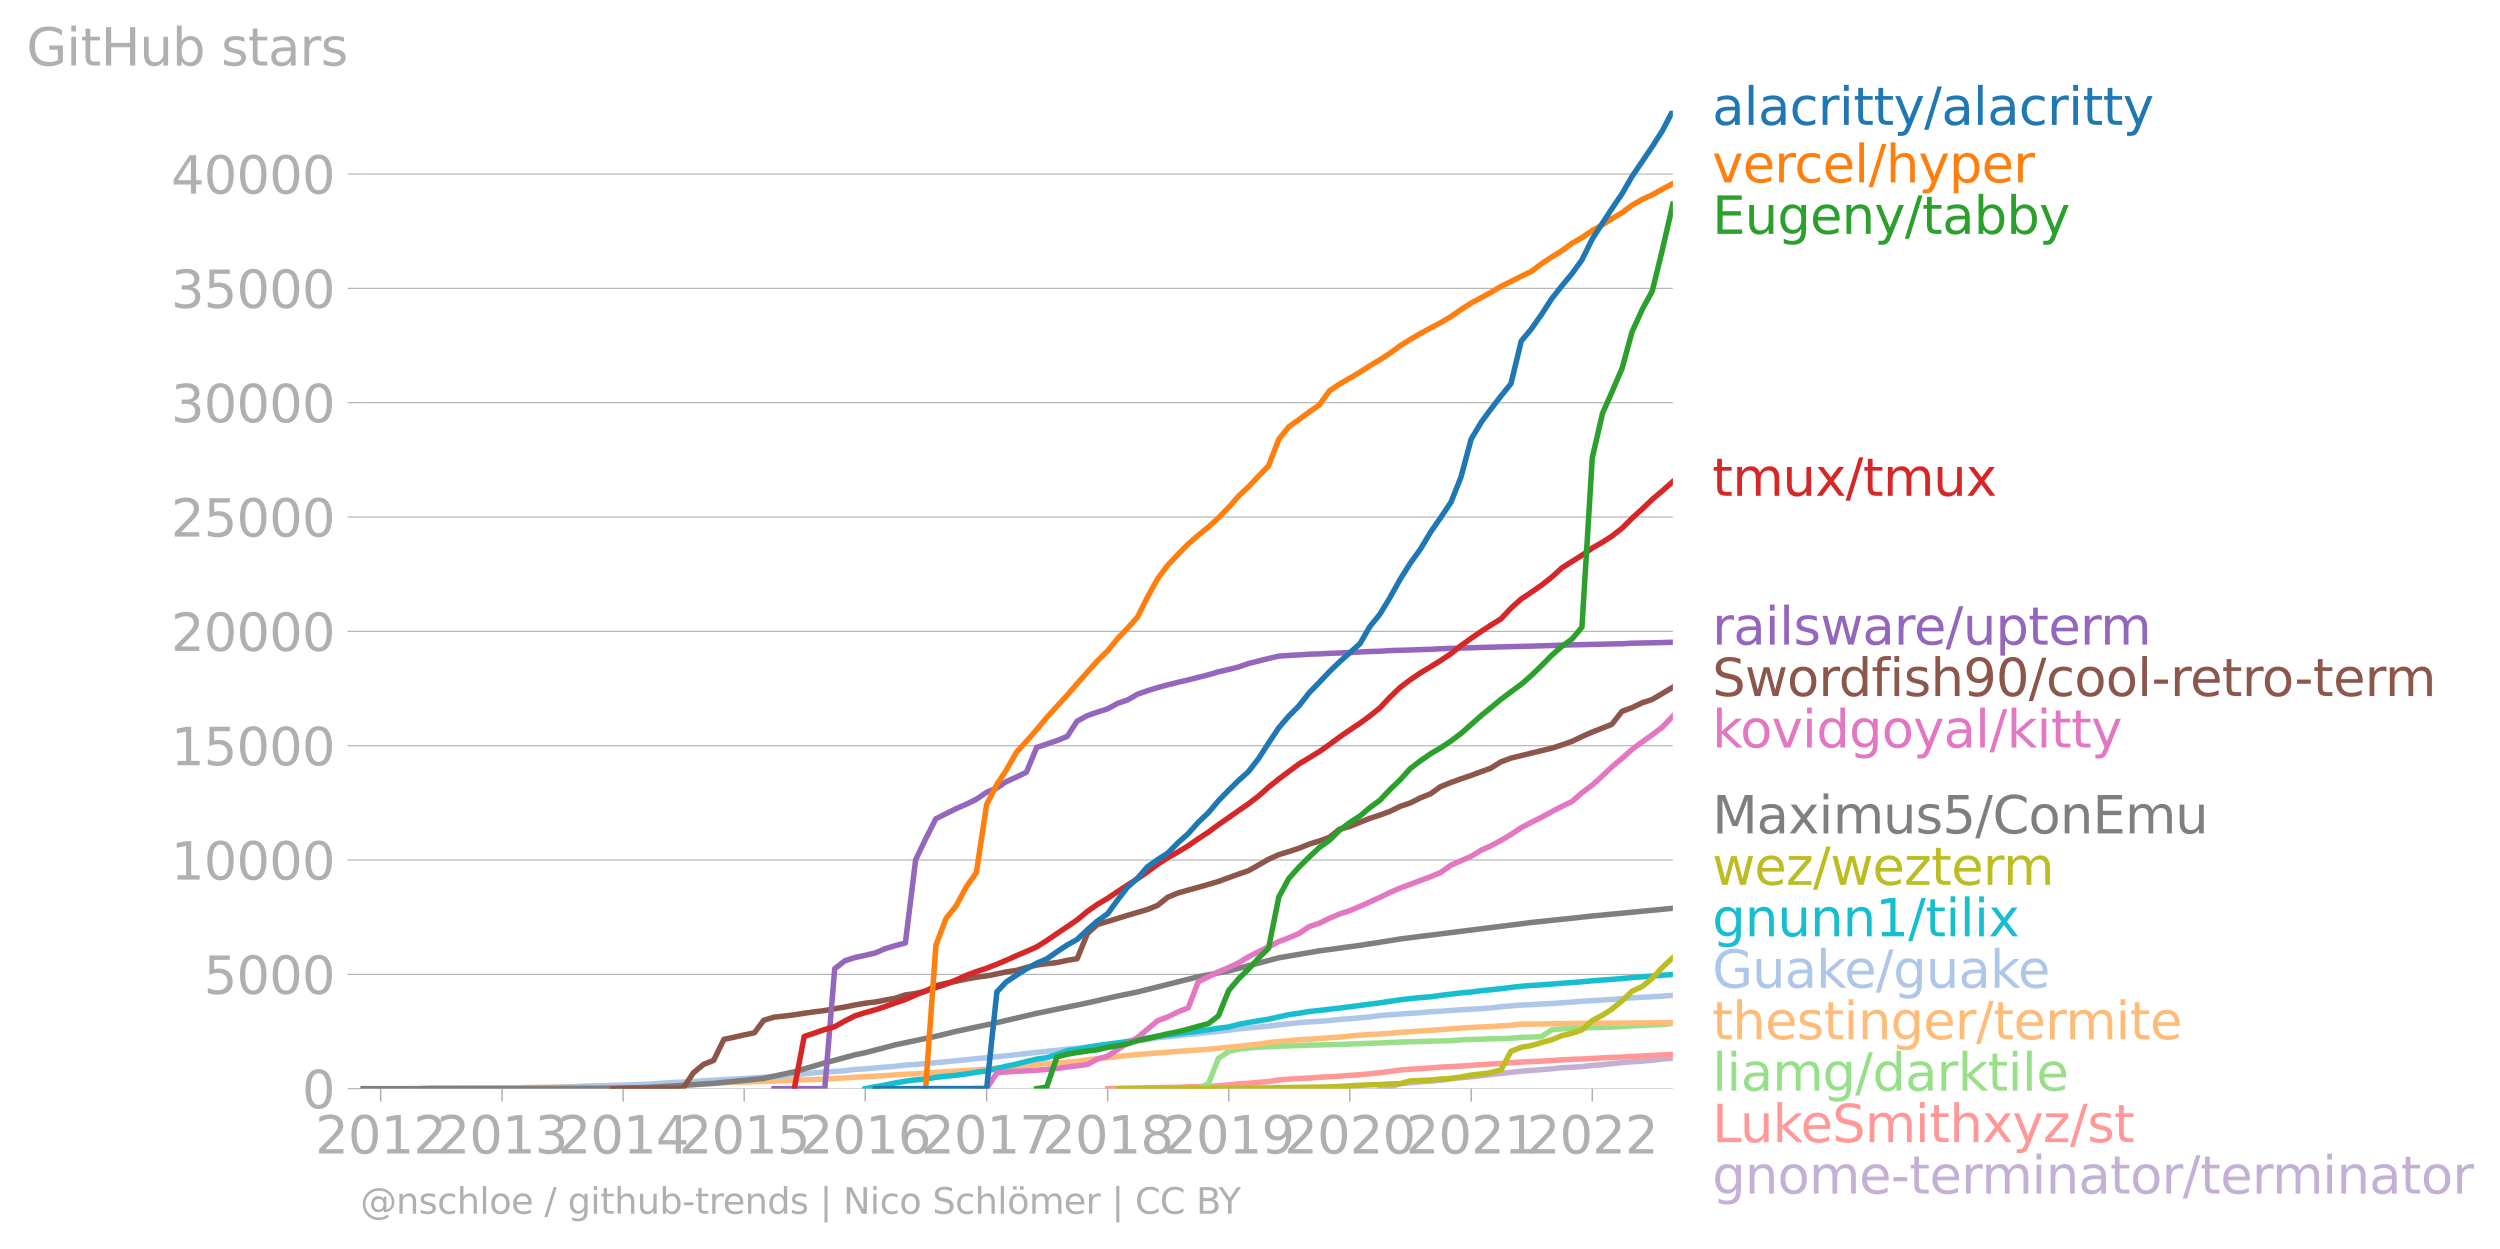 <svg xmlns:xlink="http://www.w3.org/1999/xlink" width="907.006" height="453.012" viewBox="0 0 680.254 339.759" xmlns="http://www.w3.org/2000/svg"><defs><style>*{stroke-linejoin:round;stroke-linecap:butt}</style></defs><g id="figure_1"><path d="M0 339.76h680.254V0H0v339.76z" style="fill:none" id="patch_1"/><g id="axes_1"><path d="M98.073 296.232h357.12V30.12H98.073v266.112z" style="fill:none" id="patch_2"/><g id="matplotlib.axis_1"><g id="xtick_1"><g id="line2d_1"><defs><path id="m7802f1c044" d="M0 0v3.5" style="stroke:#b0b0b0;stroke-width:.4"/></defs><use xlink:href="#m7802f1c044" x="103.578" y="296.232" style="fill:#b0b0b0;stroke:#b0b0b0;stroke-width:.4"/></g><g style="fill:#b0b0b0" transform="matrix(.14 0 0 -.14 85.763 313.87)" id="text_1"><defs><path id="DejaVuSans-32" d="M1228 531h2203V0H469v531q359 372 979 998 621 627 780 809 303 340 423 576 121 236 121 464 0 372-261 606-261 235-680 235-297 0-627-103-329-103-704-313v638q381 153 712 231 332 78 607 78 725 0 1156-363 431-362 431-968 0-288-108-546-107-257-392-607-78-91-497-524-418-433-1181-1211z" transform="scale(.016)"/><path id="DejaVuSans-30" d="M2034 4250q-487 0-733-480-245-479-245-1442 0-959 245-1439 246-480 733-480 491 0 736 480 246 480 246 1439 0 963-246 1442-245 480-736 480zm0 500q785 0 1199-621 414-620 414-1801 0-1178-414-1799Q2819-91 2034-91q-784 0-1198 620-414 621-414 1799 0 1181 414 1801 414 621 1198 621z" transform="scale(.016)"/><path id="DejaVuSans-31" d="M794 531h1031v3560L703 3866v575l1116 225h631V531h1031V0H794v531z" transform="scale(.016)"/></defs><use xlink:href="#DejaVuSans-32"/><use xlink:href="#DejaVuSans-30" x="63.623"/><use xlink:href="#DejaVuSans-31" x="127.246"/><use xlink:href="#DejaVuSans-32" x="190.869"/></g></g><g id="xtick_2"><use xlink:href="#m7802f1c044" x="136.61" y="296.232" style="fill:#b0b0b0;stroke:#b0b0b0;stroke-width:.4" id="line2d_2"/><g style="fill:#b0b0b0" transform="matrix(.14 0 0 -.14 118.795 313.87)" id="text_2"><defs><path id="DejaVuSans-33" d="M2597 2516q453-97 707-404 255-306 255-756 0-690-475-1069Q2609-91 1734-91q-293 0-604 58T488 141v609q262-153 574-231 313-78 654-78 593 0 904 234t311 681q0 413-289 645-289 233-804 233h-544v519h569q465 0 712 186t247 536q0 359-255 551-254 193-729 193-260 0-557-57-297-56-653-174v562q360 100 674 150t592 50q719 0 1137-327 419-326 419-882 0-388-222-655t-631-370z" transform="scale(.016)"/></defs><use xlink:href="#DejaVuSans-32"/><use xlink:href="#DejaVuSans-30" x="63.623"/><use xlink:href="#DejaVuSans-31" x="127.246"/><use xlink:href="#DejaVuSans-33" x="190.869"/></g></g><g id="xtick_3"><use xlink:href="#m7802f1c044" x="169.551" y="296.232" style="fill:#b0b0b0;stroke:#b0b0b0;stroke-width:.4" id="line2d_3"/><g style="fill:#b0b0b0" transform="matrix(.14 0 0 -.14 151.736 313.87)" id="text_3"><defs><path id="DejaVuSans-34" d="M2419 4116 825 1625h1594v2491zm-166 550h794V1625h666v-525h-666V0h-628v1100H313v609l1940 2957z" transform="scale(.016)"/></defs><use xlink:href="#DejaVuSans-32"/><use xlink:href="#DejaVuSans-30" x="63.623"/><use xlink:href="#DejaVuSans-31" x="127.246"/><use xlink:href="#DejaVuSans-34" x="190.869"/></g></g><g id="xtick_4"><use xlink:href="#m7802f1c044" x="202.493" y="296.232" style="fill:#b0b0b0;stroke:#b0b0b0;stroke-width:.4" id="line2d_4"/><g style="fill:#b0b0b0" transform="matrix(.14 0 0 -.14 184.678 313.87)" id="text_4"><defs><path id="DejaVuSans-35" d="M691 4666h2478v-532H1269V2991q137 47 274 70 138 23 276 23 781 0 1237-428 457-428 457-1159 0-753-469-1171Q2575-91 1722-91q-294 0-599 50Q819 9 494 109v635q281-153 581-228t634-75q541 0 856 284 316 284 316 772 0 487-316 771-315 285-856 285-253 0-505-56-251-56-513-175v2344z" transform="scale(.016)"/></defs><use xlink:href="#DejaVuSans-32"/><use xlink:href="#DejaVuSans-30" x="63.623"/><use xlink:href="#DejaVuSans-31" x="127.246"/><use xlink:href="#DejaVuSans-35" x="190.869"/></g></g><g id="xtick_5"><use xlink:href="#m7802f1c044" x="235.434" y="296.232" style="fill:#b0b0b0;stroke:#b0b0b0;stroke-width:.4" id="line2d_5"/><g style="fill:#b0b0b0" transform="matrix(.14 0 0 -.14 217.619 313.87)" id="text_5"><defs><path id="DejaVuSans-36" d="M2113 2584q-425 0-674-291-248-290-248-796 0-503 248-796 249-292 674-292t673 292q248 293 248 796 0 506-248 796-248 291-673 291zm1253 1979v-575q-238 112-480 171-242 60-480 60-625 0-955-422-329-422-376-1275 184 272 462 417 279 145 613 145 703 0 1111-427 408-426 408-1160 0-719-425-1154Q2819-91 2113-91q-810 0-1238 620-428 621-428 1799 0 1106 525 1764t1409 658q238 0 480-47t505-140z" transform="scale(.016)"/></defs><use xlink:href="#DejaVuSans-32"/><use xlink:href="#DejaVuSans-30" x="63.623"/><use xlink:href="#DejaVuSans-31" x="127.246"/><use xlink:href="#DejaVuSans-36" x="190.869"/></g></g><g id="xtick_6"><use xlink:href="#m7802f1c044" x="268.465" y="296.232" style="fill:#b0b0b0;stroke:#b0b0b0;stroke-width:.4" id="line2d_6"/><g style="fill:#b0b0b0" transform="matrix(.14 0 0 -.14 250.65 313.87)" id="text_6"><defs><path id="DejaVuSans-37" d="M525 4666h3000v-269L1831 0h-659l1594 4134H525v532z" transform="scale(.016)"/></defs><use xlink:href="#DejaVuSans-32"/><use xlink:href="#DejaVuSans-30" x="63.623"/><use xlink:href="#DejaVuSans-31" x="127.246"/><use xlink:href="#DejaVuSans-37" x="190.869"/></g></g><g id="xtick_7"><use xlink:href="#m7802f1c044" x="301.407" y="296.232" style="fill:#b0b0b0;stroke:#b0b0b0;stroke-width:.4" id="line2d_7"/><g style="fill:#b0b0b0" transform="matrix(.14 0 0 -.14 283.592 313.87)" id="text_7"><defs><path id="DejaVuSans-38" d="M2034 2216q-450 0-708-241-257-241-257-662 0-422 257-663 258-241 708-241t709 242q260 243 260 662 0 421-258 662-257 241-711 241zm-631 268q-406 100-633 378-226 279-226 679 0 559 398 884 399 325 1092 325 697 0 1094-325t397-884q0-400-227-679-226-278-629-378 456-106 710-416 255-309 255-755 0-679-414-1042Q2806-91 2034-91q-771 0-1186 362-414 363-414 1042 0 446 256 755 257 310 713 416zm-231 997q0-362 226-565 227-203 636-203 407 0 636 203 230 203 230 565 0 363-230 566-229 203-636 203-409 0-636-203-226-203-226-566z" transform="scale(.016)"/></defs><use xlink:href="#DejaVuSans-32"/><use xlink:href="#DejaVuSans-30" x="63.623"/><use xlink:href="#DejaVuSans-31" x="127.246"/><use xlink:href="#DejaVuSans-38" x="190.869"/></g></g><g id="xtick_8"><use xlink:href="#m7802f1c044" x="334.348" y="296.232" style="fill:#b0b0b0;stroke:#b0b0b0;stroke-width:.4" id="line2d_8"/><g style="fill:#b0b0b0" transform="matrix(.14 0 0 -.14 316.533 313.87)" id="text_8"><defs><path id="DejaVuSans-39" d="M703 97v575q238-113 481-172 244-59 479-59 625 0 954 420 330 420 377 1277-181-269-460-413-278-144-615-144-700 0-1108 423-408 424-408 1159 0 718 425 1152 425 435 1131 435 810 0 1236-621 427-620 427-1801 0-1103-524-1761Q2575-91 1691-91q-238 0-482 47Q966 3 703 97zm1256 1978q425 0 673 290 249 291 249 798 0 503-249 795-248 292-673 292t-673-292q-248-292-248-795 0-507 248-798 248-290 673-290z" transform="scale(.016)"/></defs><use xlink:href="#DejaVuSans-32"/><use xlink:href="#DejaVuSans-30" x="63.623"/><use xlink:href="#DejaVuSans-31" x="127.246"/><use xlink:href="#DejaVuSans-39" x="190.869"/></g></g><g id="xtick_9"><use xlink:href="#m7802f1c044" x="367.289" y="296.232" style="fill:#b0b0b0;stroke:#b0b0b0;stroke-width:.4" id="line2d_9"/><g style="fill:#b0b0b0" transform="matrix(.14 0 0 -.14 349.474 313.87)" id="text_9"><use xlink:href="#DejaVuSans-32"/><use xlink:href="#DejaVuSans-30" x="63.623"/><use xlink:href="#DejaVuSans-32" x="127.246"/><use xlink:href="#DejaVuSans-30" x="190.869"/></g></g><g id="xtick_10"><use xlink:href="#m7802f1c044" x="400.321" y="296.232" style="fill:#b0b0b0;stroke:#b0b0b0;stroke-width:.4" id="line2d_10"/><g style="fill:#b0b0b0" transform="matrix(.14 0 0 -.14 382.506 313.87)" id="text_10"><use xlink:href="#DejaVuSans-32"/><use xlink:href="#DejaVuSans-30" x="63.623"/><use xlink:href="#DejaVuSans-32" x="127.246"/><use xlink:href="#DejaVuSans-31" x="190.869"/></g></g><g id="xtick_11"><use xlink:href="#m7802f1c044" x="433.262" y="296.232" style="fill:#b0b0b0;stroke:#b0b0b0;stroke-width:.4" id="line2d_11"/><g style="fill:#b0b0b0" transform="matrix(.14 0 0 -.14 415.447 313.87)" id="text_11"><use xlink:href="#DejaVuSans-32"/><use xlink:href="#DejaVuSans-30" x="63.623"/><use xlink:href="#DejaVuSans-32" x="127.246"/><use xlink:href="#DejaVuSans-32" x="190.869"/></g></g></g><g id="matplotlib.axis_2"><g id="ytick_1"><path d="M98.073 296.232h357.12" clip-path="url(#pb7f3404aba)" style="fill:none;stroke:#b0b0b0;stroke-width:.3;stroke-linecap:square" id="line2d_12"/><g id="line2d_13"><defs><path id="mf2b91d9cac" d="M0 0h-3.5" style="stroke:#b0b0b0;stroke-width:.3"/></defs><use xlink:href="#mf2b91d9cac" x="98.073" y="296.232" style="fill:#b0b0b0;stroke:#b0b0b0;stroke-width:.3"/></g><use xlink:href="#DejaVuSans-30" style="fill:#b0b0b0" transform="matrix(.14 0 0 -.14 82.166 301.55)" id="text_12"/></g><g id="ytick_2"><path d="M98.073 265.123h357.12" clip-path="url(#pb7f3404aba)" style="fill:none;stroke:#b0b0b0;stroke-width:.3;stroke-linecap:square" id="line2d_14"/><use xlink:href="#mf2b91d9cac" x="98.073" y="265.123" style="fill:#b0b0b0;stroke:#b0b0b0;stroke-width:.3" id="line2d_15"/><g style="fill:#b0b0b0" transform="matrix(.14 0 0 -.14 55.443 270.442)" id="text_13"><use xlink:href="#DejaVuSans-35"/><use xlink:href="#DejaVuSans-30" x="63.623"/><use xlink:href="#DejaVuSans-30" x="127.246"/><use xlink:href="#DejaVuSans-30" x="190.869"/></g></g><g id="ytick_3"><path d="M98.073 234.014h357.12" clip-path="url(#pb7f3404aba)" style="fill:none;stroke:#b0b0b0;stroke-width:.3;stroke-linecap:square" id="line2d_16"/><use xlink:href="#mf2b91d9cac" x="98.073" y="234.014" style="fill:#b0b0b0;stroke:#b0b0b0;stroke-width:.3" id="line2d_17"/><g style="fill:#b0b0b0" transform="matrix(.14 0 0 -.14 46.536 239.333)" id="text_14"><use xlink:href="#DejaVuSans-31"/><use xlink:href="#DejaVuSans-30" x="63.623"/><use xlink:href="#DejaVuSans-30" x="127.246"/><use xlink:href="#DejaVuSans-30" x="190.869"/><use xlink:href="#DejaVuSans-30" x="254.492"/></g></g><g id="ytick_4"><path d="M98.073 202.905h357.12" clip-path="url(#pb7f3404aba)" style="fill:none;stroke:#b0b0b0;stroke-width:.3;stroke-linecap:square" id="line2d_18"/><use xlink:href="#mf2b91d9cac" x="98.073" y="202.905" style="fill:#b0b0b0;stroke:#b0b0b0;stroke-width:.3" id="line2d_19"/><g style="fill:#b0b0b0" transform="matrix(.14 0 0 -.14 46.536 208.224)" id="text_15"><use xlink:href="#DejaVuSans-31"/><use xlink:href="#DejaVuSans-35" x="63.623"/><use xlink:href="#DejaVuSans-30" x="127.246"/><use xlink:href="#DejaVuSans-30" x="190.869"/><use xlink:href="#DejaVuSans-30" x="254.492"/></g></g><g id="ytick_5"><path d="M98.073 171.796h357.12" clip-path="url(#pb7f3404aba)" style="fill:none;stroke:#b0b0b0;stroke-width:.3;stroke-linecap:square" id="line2d_20"/><use xlink:href="#mf2b91d9cac" x="98.073" y="171.796" style="fill:#b0b0b0;stroke:#b0b0b0;stroke-width:.3" id="line2d_21"/><g style="fill:#b0b0b0" transform="matrix(.14 0 0 -.14 46.536 177.115)" id="text_16"><use xlink:href="#DejaVuSans-32"/><use xlink:href="#DejaVuSans-30" x="63.623"/><use xlink:href="#DejaVuSans-30" x="127.246"/><use xlink:href="#DejaVuSans-30" x="190.869"/><use xlink:href="#DejaVuSans-30" x="254.492"/></g></g><g id="ytick_6"><path d="M98.073 140.687h357.12" clip-path="url(#pb7f3404aba)" style="fill:none;stroke:#b0b0b0;stroke-width:.3;stroke-linecap:square" id="line2d_22"/><use xlink:href="#mf2b91d9cac" x="98.073" y="140.687" style="fill:#b0b0b0;stroke:#b0b0b0;stroke-width:.3" id="line2d_23"/><g style="fill:#b0b0b0" transform="matrix(.14 0 0 -.14 46.536 146.006)" id="text_17"><use xlink:href="#DejaVuSans-32"/><use xlink:href="#DejaVuSans-35" x="63.623"/><use xlink:href="#DejaVuSans-30" x="127.246"/><use xlink:href="#DejaVuSans-30" x="190.869"/><use xlink:href="#DejaVuSans-30" x="254.492"/></g></g><g id="ytick_7"><path d="M98.073 109.578h357.12" clip-path="url(#pb7f3404aba)" style="fill:none;stroke:#b0b0b0;stroke-width:.3;stroke-linecap:square" id="line2d_24"/><use xlink:href="#mf2b91d9cac" x="98.073" y="109.578" style="fill:#b0b0b0;stroke:#b0b0b0;stroke-width:.3" id="line2d_25"/><g style="fill:#b0b0b0" transform="matrix(.14 0 0 -.14 46.536 114.897)" id="text_18"><use xlink:href="#DejaVuSans-33"/><use xlink:href="#DejaVuSans-30" x="63.623"/><use xlink:href="#DejaVuSans-30" x="127.246"/><use xlink:href="#DejaVuSans-30" x="190.869"/><use xlink:href="#DejaVuSans-30" x="254.492"/></g></g><g id="ytick_8"><path d="M98.073 78.47h357.12" clip-path="url(#pb7f3404aba)" style="fill:none;stroke:#b0b0b0;stroke-width:.3;stroke-linecap:square" id="line2d_26"/><use xlink:href="#mf2b91d9cac" x="98.073" y="78.47" style="fill:#b0b0b0;stroke:#b0b0b0;stroke-width:.3" id="line2d_27"/><g style="fill:#b0b0b0" transform="matrix(.14 0 0 -.14 46.536 83.788)" id="text_19"><use xlink:href="#DejaVuSans-33"/><use xlink:href="#DejaVuSans-35" x="63.623"/><use xlink:href="#DejaVuSans-30" x="127.246"/><use xlink:href="#DejaVuSans-30" x="190.869"/><use xlink:href="#DejaVuSans-30" x="254.492"/></g></g><g id="ytick_9"><path d="M98.073 47.36h357.12" clip-path="url(#pb7f3404aba)" style="fill:none;stroke:#b0b0b0;stroke-width:.3;stroke-linecap:square" id="line2d_28"/><use xlink:href="#mf2b91d9cac" x="98.073" y="47.361" style="fill:#b0b0b0;stroke:#b0b0b0;stroke-width:.3" id="line2d_29"/><g style="fill:#b0b0b0" transform="matrix(.14 0 0 -.14 46.536 52.68)" id="text_20"><use xlink:href="#DejaVuSans-34"/><use xlink:href="#DejaVuSans-30" x="63.623"/><use xlink:href="#DejaVuSans-30" x="127.246"/><use xlink:href="#DejaVuSans-30" x="190.869"/><use xlink:href="#DejaVuSans-30" x="254.492"/></g></g><g style="fill:#b0b0b0" transform="matrix(.14 0 0 -.14 7.2 17.838)" id="text_21"><defs><path id="DejaVuSans-47" d="M3809 666v1253H2778v519h1656V434q-365-259-806-392-440-133-940-133-1094 0-1712 639-617 640-617 1780 0 1144 617 1783 618 639 1712 639 456 0 867-113 411-112 758-331v-672q-350 297-744 447t-828 150q-857 0-1287-478-429-478-429-1425 0-944 429-1422 430-478 1287-478 334 0 596 58 263 58 472 180z" transform="scale(.016)"/><path id="DejaVuSans-69" d="M603 3500h575V0H603v3500zm0 1363h575v-729H603v729z" transform="scale(.016)"/><path id="DejaVuSans-74" d="M1172 4494v-994h1184v-447H1172V1153q0-428 117-550t477-122h590V0h-590q-666 0-919 248-253 249-253 905v1900H172v447h422v994h578z" transform="scale(.016)"/><path id="DejaVuSans-48" d="M628 4666h631V2753h2294v1913h631V0h-631v2222H1259V0H628v4666z" transform="scale(.016)"/><path id="DejaVuSans-75" d="M544 1381v2119h575V1403q0-497 193-746 194-248 582-248 465 0 735 297 271 297 271 810v1984h575V0h-575v538q-209-319-486-474-276-155-642-155-603 0-916 375-312 375-312 1097zm1447 2203z" transform="scale(.016)"/><path id="DejaVuSans-62" d="M3116 1747q0 634-261 995t-717 361q-457 0-718-361t-261-995q0-634 261-995t718-361q456 0 717 361t261 995zM1159 2969q182 312 458 463 277 152 661 152 638 0 1036-506 399-506 399-1331T3314 415Q2916-91 2278-91q-384 0-661 152-276 152-458 464V0H581v4863h578V2969z" transform="scale(.016)"/><path id="DejaVuSans-73" d="M2834 3397v-544q-243 125-506 187-262 63-544 63-428 0-642-131t-214-394q0-200 153-314t616-217l197-44q612-131 870-370t258-667q0-488-386-773Q2250-91 1575-91q-281 0-586 55T347 128v594q319-166 628-249 309-82 613-82 406 0 624 139 219 139 219 392 0 234-158 359-157 125-692 241l-200 47q-534 112-772 345-237 233-237 639 0 494 350 762 350 269 994 269 318 0 599-47 282-46 519-140z" transform="scale(.016)"/><path id="DejaVuSans-61" d="M2194 1759q-697 0-966-159t-269-544q0-306 202-486 202-179 548-179 479 0 768 339t289 901v128h-572zm1147 238V0h-575v531q-197-318-491-470T1556-91q-537 0-855 302-317 302-317 808 0 590 395 890 396 300 1180 300h807v57q0 397-261 614t-733 217q-300 0-585-72-284-72-546-216v532q315 122 612 182 297 61 578 61 760 0 1135-394 375-393 375-1193z" transform="scale(.016)"/><path id="DejaVuSans-72" d="M2631 2963q-97 56-211 82-114 27-251 27-488 0-749-317t-261-911V0H581v3500h578v-544q182 319 472 473 291 155 707 155 59 0 131-8 72-7 159-23l3-590z" transform="scale(.016)"/></defs><use xlink:href="#DejaVuSans-47"/><use xlink:href="#DejaVuSans-69" x="77.49"/><use xlink:href="#DejaVuSans-74" x="105.273"/><use xlink:href="#DejaVuSans-48" x="144.482"/><use xlink:href="#DejaVuSans-75" x="219.678"/><use xlink:href="#DejaVuSans-62" x="283.057"/><use xlink:href="#DejaVuSans-20" x="346.533"/><use xlink:href="#DejaVuSans-73" x="378.32"/><use xlink:href="#DejaVuSans-74" x="430.42"/><use xlink:href="#DejaVuSans-61" x="469.629"/><use xlink:href="#DejaVuSans-72" x="530.908"/><use xlink:href="#DejaVuSans-73" x="572.021"/></g></g><path d="m375.502 296.232 2.708-.554 2.797-.796 2.708-.274 2.798-.249 2.797-.186 2.708-.243 2.798-.386 2.707-.305 2.798-.236 2.798-.33 2.527-.286 2.798-.311 2.707-.305 2.798-.286 2.707-.218 2.798-.218 2.798-.236 2.707-.286 2.798-.131 2.708-.18 2.797-.305 2.798-.218 2.527-.268 2.798-.292 2.707-.212 2.798-.18 2.708-.249 2.797-.33 2.798-.217" clip-path="url(#pb7f3404aba)" style="fill:none;stroke:#c5b0d5;stroke-width:1.5;stroke-linecap:square" id="line2d_30"/><path d="m301.407 296.232 2.798-.075 2.527-.043 2.797-.044 2.708-.074 2.798-.05 2.707-.038 2.798-.05 2.798-.124 2.707-.068 2.798-.112 2.707-.1 2.798-.249 2.798-.304 2.527-.144 2.798-.248 2.707-.23 2.798-.417 2.707-.224 2.798-.18 2.798-.113 2.707-.224 2.798-.143 2.708-.137 2.797-.23 2.798-.193 2.617-.23 2.798-.305 2.708-.324 2.797-.398 2.708-.23 2.798-.174 2.797-.174 2.708-.224 2.798-.131 2.707-.143 2.798-.2 2.798-.21 2.527-.144 2.798-.155 2.707-.206 2.798-.186 2.707-.119 2.798-.13 2.798-.168 2.707-.18 2.798-.144 2.708-.1 2.797-.149 2.798-.137 2.527-.13 2.798-.106 2.707-.155 2.798-.125 2.708-.137 2.797-.162 2.798-.112" clip-path="url(#pb7f3404aba)" style="fill:none;stroke:#ff9896;stroke-width:1.5;stroke-linecap:square" id="line2d_31"/><path d="m326.045 296.232 2.798-1.412 2.707-6.863 2.798-1.842 2.798-.665 2.527-.299 2.798-.205 2.707-.125 2.798-.15 2.707-.074 2.798-.112 2.798-.118 2.707-.037 2.798-.081 2.708-.05 2.797-.112 2.798-.112 2.617-.106 2.798-.068 2.708-.137 2.797-.106 2.708-.087 2.798-.068 2.797-.1 2.708-.05 2.798-.062 2.707-.261 2.798-.075 2.798-.093 2.527-.087 2.798-.05 2.707-.106 2.798-.242 2.707-.106 2.798-.087 2.798-1.873 2.707-.261 2.798-.069 2.708-.137 2.797-.118 2.798-.05 2.527-.105 2.798-.112 2.707-.2 2.798-.161 2.708-.119 2.797-.1 2.798-.341" clip-path="url(#pb7f3404aba)" style="fill:none;stroke:#98df8a;stroke-width:1.5;stroke-linecap:square" id="line2d_32"/><g style="fill:#1f77b4" transform="matrix(.14 0 0 -.14 465.907 33.983)" id="text_22"><defs><path id="DejaVuSans-6c" d="M603 4863h575V0H603v4863z" transform="scale(.016)"/><path id="DejaVuSans-63" d="M3122 3366v-538q-244 135-489 202t-495 67q-560 0-870-355-309-354-309-995t309-996q310-354 870-354 250 0 495 67t489 202V134Q2881 22 2623-34q-257-57-548-57-791 0-1257 497-465 497-465 1341 0 856 470 1346 471 491 1290 491 265 0 518-55 253-54 491-163z" transform="scale(.016)"/><path id="DejaVuSans-79" d="M2059-325q-243-625-475-815-231-191-618-191H506v481h338q237 0 368 113 132 112 291 531l103 262L191 3500h609L1894 763l1094 2737h609L2059-325z" transform="scale(.016)"/><path id="DejaVuSans-2f" d="M1625 4666h531L531-594H0l1625 5260z" transform="scale(.016)"/></defs><use xlink:href="#DejaVuSans-61"/><use xlink:href="#DejaVuSans-6c" x="61.279"/><use xlink:href="#DejaVuSans-61" x="89.063"/><use xlink:href="#DejaVuSans-63" x="150.342"/><use xlink:href="#DejaVuSans-72" x="205.322"/><use xlink:href="#DejaVuSans-69" x="246.436"/><use xlink:href="#DejaVuSans-74" x="274.219"/><use xlink:href="#DejaVuSans-74" x="313.428"/><use xlink:href="#DejaVuSans-79" x="352.637"/><use xlink:href="#DejaVuSans-2f" x="411.816"/><use xlink:href="#DejaVuSans-61" x="445.508"/><use xlink:href="#DejaVuSans-6c" x="506.787"/><use xlink:href="#DejaVuSans-61" x="534.57"/><use xlink:href="#DejaVuSans-63" x="595.85"/><use xlink:href="#DejaVuSans-72" x="650.83"/><use xlink:href="#DejaVuSans-69" x="691.943"/><use xlink:href="#DejaVuSans-74" x="719.727"/><use xlink:href="#DejaVuSans-74" x="758.936"/><use xlink:href="#DejaVuSans-79" x="798.145"/></g><g style="fill:#ff7f0e" transform="matrix(.14 0 0 -.14 465.907 49.627)" id="text_23"><defs><path id="DejaVuSans-76" d="M191 3500h609L1894 563l1094 2937h609L2284 0h-781L191 3500z" transform="scale(.016)"/><path id="DejaVuSans-65" d="M3597 1894v-281H953q38-594 358-905t892-311q331 0 642 81t618 244V178Q3153 47 2828-22t-659-69q-838 0-1327 487-489 488-489 1320 0 859 464 1363 464 505 1252 505 706 0 1117-455 411-454 411-1235zm-575 169q-6 471-264 752-258 282-683 282-481 0-770-272t-333-766l2050 4z" transform="scale(.016)"/><path id="DejaVuSans-68" d="M3513 2113V0h-575v2094q0 497-194 743-194 247-581 247-466 0-735-297-269-296-269-809V0H581v4863h578V2956q207 316 486 472 280 156 646 156 603 0 912-373 310-373 310-1098z" transform="scale(.016)"/><path id="DejaVuSans-70" d="M1159 525v-1856H581v4831h578v-531q182 312 458 463 277 152 661 152 638 0 1036-506 399-506 399-1331T3314 415Q2916-91 2278-91q-384 0-661 152-276 152-458 464zm1957 1222q0 634-261 995t-717 361q-457 0-718-361t-261-995q0-634 261-995t718-361q456 0 717 361t261 995z" transform="scale(.016)"/></defs><use xlink:href="#DejaVuSans-76"/><use xlink:href="#DejaVuSans-65" x="59.18"/><use xlink:href="#DejaVuSans-72" x="120.703"/><use xlink:href="#DejaVuSans-63" x="159.566"/><use xlink:href="#DejaVuSans-65" x="214.547"/><use xlink:href="#DejaVuSans-6c" x="276.07"/><use xlink:href="#DejaVuSans-2f" x="303.854"/><use xlink:href="#DejaVuSans-68" x="337.545"/><use xlink:href="#DejaVuSans-79" x="400.924"/><use xlink:href="#DejaVuSans-70" x="460.104"/><use xlink:href="#DejaVuSans-65" x="523.58"/><use xlink:href="#DejaVuSans-72" x="585.104"/></g><g style="fill:#2ca02c" transform="matrix(.14 0 0 -.14 465.907 63.627)" id="text_24"><defs><path id="DejaVuSans-45" d="M628 4666h2950v-532H1259V2753h2222v-531H1259V531h2375V0H628v4666z" transform="scale(.016)"/><path id="DejaVuSans-67" d="M2906 1791q0 625-258 968-257 344-723 344-462 0-720-344-258-343-258-968 0-622 258-966t720-344q466 0 723 344 258 344 258 966zm575-1357q0-893-397-1329-396-436-1215-436-303 0-572 45t-522 139v559q253-137 500-202 247-66 503-66 566 0 847 295t281 892v285q-178-310-456-463T1784 0Q1141 0 747 490 353 981 353 1791q0 812 394 1302 394 491 1037 491 388 0 666-153t456-462v531h575V434z" transform="scale(.016)"/><path id="DejaVuSans-6e" d="M3513 2113V0h-575v2094q0 497-194 743-194 247-581 247-466 0-735-297-269-296-269-809V0H581v3500h578v-544q207 316 486 472 280 156 646 156 603 0 912-373 310-373 310-1098z" transform="scale(.016)"/></defs><use xlink:href="#DejaVuSans-45"/><use xlink:href="#DejaVuSans-75" x="63.184"/><use xlink:href="#DejaVuSans-67" x="126.563"/><use xlink:href="#DejaVuSans-65" x="190.039"/><use xlink:href="#DejaVuSans-6e" x="251.563"/><use xlink:href="#DejaVuSans-79" x="314.941"/><use xlink:href="#DejaVuSans-2f" x="374.121"/><use xlink:href="#DejaVuSans-74" x="407.813"/><use xlink:href="#DejaVuSans-61" x="447.021"/><use xlink:href="#DejaVuSans-62" x="508.301"/><use xlink:href="#DejaVuSans-62" x="571.777"/><use xlink:href="#DejaVuSans-79" x="635.254"/></g><g style="fill:#d62728" transform="matrix(.14 0 0 -.14 465.907 134.913)" id="text_25"><defs><path id="DejaVuSans-6d" d="M3328 2828q216 388 516 572t706 184q547 0 844-383 297-382 297-1088V0h-578v2094q0 503-179 746-178 244-543 244-447 0-707-297-259-296-259-809V0h-578v2094q0 506-178 748t-550 242q-441 0-701-298-259-298-259-808V0H581v3500h578v-544q197 322 472 475t653 153q382 0 649-194 267-193 395-562z" transform="scale(.016)"/><path id="DejaVuSans-78" d="M3513 3500 2247 1797 3578 0h-678L1881 1375 863 0H184l1360 1831L300 3500h678l928-1247 928 1247h679z" transform="scale(.016)"/></defs><use xlink:href="#DejaVuSans-74"/><use xlink:href="#DejaVuSans-6d" x="39.209"/><use xlink:href="#DejaVuSans-75" x="136.621"/><use xlink:href="#DejaVuSans-78" x="200"/><use xlink:href="#DejaVuSans-2f" x="259.18"/><use xlink:href="#DejaVuSans-74" x="292.871"/><use xlink:href="#DejaVuSans-6d" x="332.08"/><use xlink:href="#DejaVuSans-75" x="429.492"/><use xlink:href="#DejaVuSans-78" x="492.871"/></g><g style="fill:#9467bd" transform="matrix(.14 0 0 -.14 465.907 175.405)" id="text_26"><defs><path id="DejaVuSans-77" d="M269 3500h575l719-2731 715 2731h678l719-2731 716 2731h575L4050 0h-678l-753 2869L1863 0h-679L269 3500z" transform="scale(.016)"/></defs><use xlink:href="#DejaVuSans-72"/><use xlink:href="#DejaVuSans-61" x="41.113"/><use xlink:href="#DejaVuSans-69" x="102.393"/><use xlink:href="#DejaVuSans-6c" x="130.176"/><use xlink:href="#DejaVuSans-73" x="157.959"/><use xlink:href="#DejaVuSans-77" x="210.059"/><use xlink:href="#DejaVuSans-61" x="291.846"/><use xlink:href="#DejaVuSans-72" x="353.125"/><use xlink:href="#DejaVuSans-65" x="391.988"/><use xlink:href="#DejaVuSans-2f" x="453.512"/><use xlink:href="#DejaVuSans-75" x="487.203"/><use xlink:href="#DejaVuSans-70" x="550.582"/><use xlink:href="#DejaVuSans-74" x="614.059"/><use xlink:href="#DejaVuSans-65" x="653.268"/><use xlink:href="#DejaVuSans-72" x="714.791"/><use xlink:href="#DejaVuSans-6d" x="754.154"/></g><g style="fill:#8c564b" transform="matrix(.14 0 0 -.14 465.907 189.405)" id="text_27"><defs><path id="DejaVuSans-53" d="M3425 4513v-616q-359 172-678 256-319 85-616 85-515 0-795-200t-280-569q0-310 186-468 186-157 705-254l381-78q706-135 1042-474t336-907q0-679-455-1029Q2797-91 1919-91q-331 0-705 75-373 75-773 222v650q384-215 753-325 369-109 725-109 540 0 834 212 294 213 294 607 0 343-211 537t-692 291l-385 75q-706 140-1022 440-315 300-315 835 0 619 436 975t1201 356q329 0 669-60 341-59 697-177z" transform="scale(.016)"/><path id="DejaVuSans-6f" d="M1959 3097q-462 0-731-361t-269-989q0-628 267-989 268-361 733-361 460 0 728 362 269 363 269 988 0 622-269 986-268 364-728 364zm0 487q750 0 1178-488 429-487 429-1349 0-859-429-1349Q2709-91 1959-91q-753 0-1180 489-426 490-426 1349 0 862 426 1349 427 488 1180 488z" transform="scale(.016)"/><path id="DejaVuSans-64" d="M2906 2969v1894h575V0h-575v525q-181-312-458-464-276-152-664-152-634 0-1033 506-398 507-398 1332t398 1331q399 506 1033 506 388 0 664-152 277-151 458-463zM947 1747q0-634 261-995t717-361q456 0 718 361 263 361 263 995t-263 995q-262 361-718 361t-717-361q-261-361-261-995z" transform="scale(.016)"/><path id="DejaVuSans-66" d="M2375 4863v-479h-550q-309 0-430-125-120-125-120-450v-309h947v-447h-947V0H697v3053H147v447h550v244q0 584 272 851 272 268 862 268h544z" transform="scale(.016)"/><path id="DejaVuSans-2d" d="M313 2009h1684v-512H313v512z" transform="scale(.016)"/></defs><use xlink:href="#DejaVuSans-53"/><use xlink:href="#DejaVuSans-77" x="63.477"/><use xlink:href="#DejaVuSans-6f" x="145.264"/><use xlink:href="#DejaVuSans-72" x="206.445"/><use xlink:href="#DejaVuSans-64" x="245.809"/><use xlink:href="#DejaVuSans-66" x="309.285"/><use xlink:href="#DejaVuSans-69" x="344.49"/><use xlink:href="#DejaVuSans-73" x="372.273"/><use xlink:href="#DejaVuSans-68" x="424.373"/><use xlink:href="#DejaVuSans-39" x="487.752"/><use xlink:href="#DejaVuSans-30" x="551.375"/><use xlink:href="#DejaVuSans-2f" x="614.998"/><use xlink:href="#DejaVuSans-63" x="648.689"/><use xlink:href="#DejaVuSans-6f" x="703.67"/><use xlink:href="#DejaVuSans-6f" x="764.852"/><use xlink:href="#DejaVuSans-6c" x="826.033"/><use xlink:href="#DejaVuSans-2d" x="853.816"/><use xlink:href="#DejaVuSans-72" x="889.9"/><use xlink:href="#DejaVuSans-65" x="928.764"/><use xlink:href="#DejaVuSans-74" x="990.287"/><use xlink:href="#DejaVuSans-72" x="1029.496"/><use xlink:href="#DejaVuSans-6f" x="1068.359"/><use xlink:href="#DejaVuSans-2d" x="1131.416"/><use xlink:href="#DejaVuSans-74" x="1167.5"/><use xlink:href="#DejaVuSans-65" x="1206.709"/><use xlink:href="#DejaVuSans-72" x="1268.232"/><use xlink:href="#DejaVuSans-6d" x="1307.596"/></g><g style="fill:#e377c2" transform="matrix(.14 0 0 -.14 465.907 203.405)" id="text_28"><defs><path id="DejaVuSans-6b" d="M581 4863h578V1991l1716 1509h734L1753 1863 3688 0h-750L1159 1709V0H581v4863z" transform="scale(.016)"/></defs><use xlink:href="#DejaVuSans-6b"/><use xlink:href="#DejaVuSans-6f" x="54.285"/><use xlink:href="#DejaVuSans-76" x="115.467"/><use xlink:href="#DejaVuSans-69" x="174.646"/><use xlink:href="#DejaVuSans-64" x="202.43"/><use xlink:href="#DejaVuSans-67" x="265.906"/><use xlink:href="#DejaVuSans-6f" x="329.383"/><use xlink:href="#DejaVuSans-79" x="390.564"/><use xlink:href="#DejaVuSans-61" x="449.744"/><use xlink:href="#DejaVuSans-6c" x="511.023"/><use xlink:href="#DejaVuSans-2f" x="538.807"/><use xlink:href="#DejaVuSans-6b" x="572.498"/><use xlink:href="#DejaVuSans-69" x="630.408"/><use xlink:href="#DejaVuSans-74" x="658.191"/><use xlink:href="#DejaVuSans-74" x="697.4"/><use xlink:href="#DejaVuSans-79" x="736.609"/></g><g style="fill:#7f7f7f" transform="matrix(.14 0 0 -.14 465.907 226.778)" id="text_29"><defs><path id="DejaVuSans-4d" d="M628 4666h941l1190-3175 1197 3175h941V0h-616v4097L3078 897h-634L1241 4097V0H628v4666z" transform="scale(.016)"/><path id="DejaVuSans-43" d="M4122 4306v-665q-319 297-680 443-361 147-767 147-800 0-1225-489t-425-1414q0-922 425-1411t1225-489q406 0 767 147t680 444V359q-331-225-702-338-370-112-782-112-1060 0-1670 648-609 649-609 1771 0 1125 609 1773 610 649 1670 649 418 0 788-111 371-111 696-333z" transform="scale(.016)"/></defs><use xlink:href="#DejaVuSans-4d"/><use xlink:href="#DejaVuSans-61" x="86.279"/><use xlink:href="#DejaVuSans-78" x="147.559"/><use xlink:href="#DejaVuSans-69" x="206.738"/><use xlink:href="#DejaVuSans-6d" x="234.521"/><use xlink:href="#DejaVuSans-75" x="331.934"/><use xlink:href="#DejaVuSans-73" x="395.313"/><use xlink:href="#DejaVuSans-35" x="447.412"/><use xlink:href="#DejaVuSans-2f" x="511.035"/><use xlink:href="#DejaVuSans-43" x="544.727"/><use xlink:href="#DejaVuSans-6f" x="614.551"/><use xlink:href="#DejaVuSans-6e" x="675.732"/><use xlink:href="#DejaVuSans-45" x="739.111"/><use xlink:href="#DejaVuSans-6d" x="802.295"/><use xlink:href="#DejaVuSans-75" x="899.707"/></g><g style="fill:#bcbd22" transform="matrix(.14 0 0 -.14 465.907 240.778)" id="text_30"><defs><path id="DejaVuSans-7a" d="M353 3500h2731v-525L922 459h2162V0H275v525l2163 2516H353v459z" transform="scale(.016)"/></defs><use xlink:href="#DejaVuSans-77"/><use xlink:href="#DejaVuSans-65" x="81.787"/><use xlink:href="#DejaVuSans-7a" x="143.311"/><use xlink:href="#DejaVuSans-2f" x="195.801"/><use xlink:href="#DejaVuSans-77" x="229.492"/><use xlink:href="#DejaVuSans-65" x="311.279"/><use xlink:href="#DejaVuSans-7a" x="372.803"/><use xlink:href="#DejaVuSans-74" x="425.293"/><use xlink:href="#DejaVuSans-65" x="464.502"/><use xlink:href="#DejaVuSans-72" x="526.025"/><use xlink:href="#DejaVuSans-6d" x="565.389"/></g><g style="fill:#17becf" transform="matrix(.14 0 0 -.14 465.907 254.778)" id="text_31"><use xlink:href="#DejaVuSans-67"/><use xlink:href="#DejaVuSans-6e" x="63.477"/><use xlink:href="#DejaVuSans-75" x="126.855"/><use xlink:href="#DejaVuSans-6e" x="190.234"/><use xlink:href="#DejaVuSans-6e" x="253.613"/><use xlink:href="#DejaVuSans-31" x="316.992"/><use xlink:href="#DejaVuSans-2f" x="380.615"/><use xlink:href="#DejaVuSans-74" x="414.307"/><use xlink:href="#DejaVuSans-69" x="453.516"/><use xlink:href="#DejaVuSans-6c" x="481.299"/><use xlink:href="#DejaVuSans-69" x="509.082"/><use xlink:href="#DejaVuSans-78" x="536.865"/></g><g style="fill:#aec7e8" transform="matrix(.14 0 0 -.14 465.907 268.778)" id="text_32"><use xlink:href="#DejaVuSans-47"/><use xlink:href="#DejaVuSans-75" x="77.49"/><use xlink:href="#DejaVuSans-61" x="140.869"/><use xlink:href="#DejaVuSans-6b" x="202.148"/><use xlink:href="#DejaVuSans-65" x="256.434"/><use xlink:href="#DejaVuSans-2f" x="317.957"/><use xlink:href="#DejaVuSans-67" x="351.648"/><use xlink:href="#DejaVuSans-75" x="415.125"/><use xlink:href="#DejaVuSans-61" x="478.504"/><use xlink:href="#DejaVuSans-6b" x="539.783"/><use xlink:href="#DejaVuSans-65" x="594.068"/></g><g style="fill:#ffbb78" transform="matrix(.14 0 0 -.14 465.907 282.778)" id="text_33"><use xlink:href="#DejaVuSans-74"/><use xlink:href="#DejaVuSans-68" x="39.209"/><use xlink:href="#DejaVuSans-65" x="102.588"/><use xlink:href="#DejaVuSans-73" x="164.111"/><use xlink:href="#DejaVuSans-74" x="216.211"/><use xlink:href="#DejaVuSans-69" x="255.42"/><use xlink:href="#DejaVuSans-6e" x="283.203"/><use xlink:href="#DejaVuSans-67" x="346.582"/><use xlink:href="#DejaVuSans-65" x="410.059"/><use xlink:href="#DejaVuSans-72" x="471.582"/><use xlink:href="#DejaVuSans-2f" x="512.695"/><use xlink:href="#DejaVuSans-74" x="546.387"/><use xlink:href="#DejaVuSans-65" x="585.596"/><use xlink:href="#DejaVuSans-72" x="647.119"/><use xlink:href="#DejaVuSans-6d" x="686.482"/><use xlink:href="#DejaVuSans-69" x="783.895"/><use xlink:href="#DejaVuSans-74" x="811.678"/><use xlink:href="#DejaVuSans-65" x="850.887"/></g><g style="fill:#98df8a" transform="matrix(.14 0 0 -.14 465.907 296.778)" id="text_34"><use xlink:href="#DejaVuSans-6c"/><use xlink:href="#DejaVuSans-69" x="27.783"/><use xlink:href="#DejaVuSans-61" x="55.566"/><use xlink:href="#DejaVuSans-6d" x="116.846"/><use xlink:href="#DejaVuSans-67" x="214.258"/><use xlink:href="#DejaVuSans-2f" x="277.734"/><use xlink:href="#DejaVuSans-64" x="311.426"/><use xlink:href="#DejaVuSans-61" x="374.902"/><use xlink:href="#DejaVuSans-72" x="436.182"/><use xlink:href="#DejaVuSans-6b" x="477.295"/><use xlink:href="#DejaVuSans-74" x="535.205"/><use xlink:href="#DejaVuSans-69" x="574.414"/><use xlink:href="#DejaVuSans-6c" x="602.197"/><use xlink:href="#DejaVuSans-65" x="629.98"/></g><g style="fill:#ff9896" transform="matrix(.14 0 0 -.14 465.907 310.778)" id="text_35"><defs><path id="DejaVuSans-4c" d="M628 4666h631V531h2272V0H628v4666z" transform="scale(.016)"/></defs><use xlink:href="#DejaVuSans-4c"/><use xlink:href="#DejaVuSans-75" x="53.963"/><use xlink:href="#DejaVuSans-6b" x="117.342"/><use xlink:href="#DejaVuSans-65" x="171.627"/><use xlink:href="#DejaVuSans-53" x="233.15"/><use xlink:href="#DejaVuSans-6d" x="296.627"/><use xlink:href="#DejaVuSans-69" x="394.039"/><use xlink:href="#DejaVuSans-74" x="421.822"/><use xlink:href="#DejaVuSans-68" x="461.031"/><use xlink:href="#DejaVuSans-78" x="524.41"/><use xlink:href="#DejaVuSans-79" x="583.59"/><use xlink:href="#DejaVuSans-7a" x="642.77"/><use xlink:href="#DejaVuSans-2f" x="695.26"/><use xlink:href="#DejaVuSans-73" x="728.951"/><use xlink:href="#DejaVuSans-74" x="781.051"/></g><g style="fill:#c5b0d5" transform="matrix(.14 0 0 -.14 465.907 324.778)" id="text_36"><use xlink:href="#DejaVuSans-67"/><use xlink:href="#DejaVuSans-6e" x="63.477"/><use xlink:href="#DejaVuSans-6f" x="126.855"/><use xlink:href="#DejaVuSans-6d" x="188.037"/><use xlink:href="#DejaVuSans-65" x="285.449"/><use xlink:href="#DejaVuSans-2d" x="346.973"/><use xlink:href="#DejaVuSans-74" x="383.057"/><use xlink:href="#DejaVuSans-65" x="422.266"/><use xlink:href="#DejaVuSans-72" x="483.789"/><use xlink:href="#DejaVuSans-6d" x="523.152"/><use xlink:href="#DejaVuSans-69" x="620.564"/><use xlink:href="#DejaVuSans-6e" x="648.348"/><use xlink:href="#DejaVuSans-61" x="711.727"/><use xlink:href="#DejaVuSans-74" x="773.006"/><use xlink:href="#DejaVuSans-6f" x="812.215"/><use xlink:href="#DejaVuSans-72" x="873.396"/><use xlink:href="#DejaVuSans-2f" x="914.51"/><use xlink:href="#DejaVuSans-74" x="948.201"/><use xlink:href="#DejaVuSans-65" x="987.41"/><use xlink:href="#DejaVuSans-72" x="1048.934"/><use xlink:href="#DejaVuSans-6d" x="1088.297"/><use xlink:href="#DejaVuSans-69" x="1185.709"/><use xlink:href="#DejaVuSans-6e" x="1213.492"/><use xlink:href="#DejaVuSans-61" x="1276.871"/><use xlink:href="#DejaVuSans-74" x="1338.15"/><use xlink:href="#DejaVuSans-6f" x="1377.359"/><use xlink:href="#DejaVuSans-72" x="1438.541"/></g><g style="fill:#b0b0b0" transform="matrix(.097 0 0 -.097 98.073 330.268)" id="text_37"><defs><path id="DejaVuSans-40" d="M2381 1678q0-447 222-702 222-254 610-254 384 0 604 256 221 256 221 700 0 438-225 695-225 258-607 258-378 0-602-256-223-256-223-697zm1703-934q-187-241-429-355t-564-114q-538 0-874 389t-336 1014q0 625 337 1015 338 391 873 391 322 0 565-117 244-117 428-354v409h447V722q457 69 714 417 258 349 258 902 0 334-99 628-98 294-298 544-325 409-792 626t-1017 217q-384 0-738-102-353-101-653-301-490-319-767-836-276-517-276-1120 0-497 179-932 180-434 521-765 328-325 759-495 431-171 922-171 403 0 792 136t714 389l281-347q-390-303-851-464t-936-161q-578 0-1091 205-512 205-912 595Q841 78 631 592q-209 514-209 1105 0 569 212 1084 213 516 607 907 403 396 931 607t1119 211q662 0 1229-272 568-271 952-771 234-307 357-666 124-359 124-744 0-822-497-1297T4084 263v481z" transform="scale(.016)"/><path id="DejaVuSans-7c" d="M1344 4891v-6400H813v6400h531z" transform="scale(.016)"/><path id="DejaVuSans-4e" d="M628 4666h850L3547 763v3903h612V0h-850L1241 3903V0H628v4666z" transform="scale(.016)"/><path id="DejaVuSans-f6" d="M1959 3097q-462 0-731-361t-269-989q0-628 267-989 268-361 733-361 460 0 728 362 269 363 269 988 0 622-269 986-268 364-728 364zm0 487q750 0 1178-488 429-487 429-1349 0-859-429-1349Q2709-91 1959-91q-753 0-1180 489-426 490-426 1349 0 862 426 1349 427 488 1180 488zm295 1266h634v-631h-634v631zm-1222 0h634v-631h-634v631z" transform="scale(.016)"/><path id="DejaVuSans-42" d="M1259 2228V519h1013q509 0 754 211 246 211 246 645 0 438-246 645-245 208-754 208H1259zm0 1919V2741h935q462 0 688 173 227 174 227 530 0 353-227 528-226 175-688 175h-935zm-631 519h1613q722 0 1112-300 391-300 391-853 0-429-200-682t-588-315q466-100 724-418 258-317 258-792 0-625-425-966Q3088 0 2303 0H628v4666z" transform="scale(.016)"/><path id="DejaVuSans-59" d="M-13 4666h679l1293-1919 1285 1919h678L2272 2222V0h-634v2222L-13 4666z" transform="scale(.016)"/></defs><use xlink:href="#DejaVuSans-40"/><use xlink:href="#DejaVuSans-6e" x="100"/><use xlink:href="#DejaVuSans-73" x="163.379"/><use xlink:href="#DejaVuSans-63" x="215.479"/><use xlink:href="#DejaVuSans-68" x="270.459"/><use xlink:href="#DejaVuSans-6c" x="333.838"/><use xlink:href="#DejaVuSans-6f" x="361.621"/><use xlink:href="#DejaVuSans-65" x="422.803"/><use xlink:href="#DejaVuSans-20" x="484.326"/><use xlink:href="#DejaVuSans-2f" x="516.113"/><use xlink:href="#DejaVuSans-20" x="549.805"/><use xlink:href="#DejaVuSans-67" x="581.592"/><use xlink:href="#DejaVuSans-69" x="645.068"/><use xlink:href="#DejaVuSans-74" x="672.852"/><use xlink:href="#DejaVuSans-68" x="712.061"/><use xlink:href="#DejaVuSans-75" x="775.439"/><use xlink:href="#DejaVuSans-62" x="838.818"/><use xlink:href="#DejaVuSans-2d" x="902.295"/><use xlink:href="#DejaVuSans-74" x="938.379"/><use xlink:href="#DejaVuSans-72" x="977.588"/><use xlink:href="#DejaVuSans-65" x="1016.451"/><use xlink:href="#DejaVuSans-6e" x="1077.975"/><use xlink:href="#DejaVuSans-64" x="1141.354"/><use xlink:href="#DejaVuSans-73" x="1204.83"/><use xlink:href="#DejaVuSans-20" x="1256.93"/><use xlink:href="#DejaVuSans-7c" x="1288.717"/><use xlink:href="#DejaVuSans-20" x="1322.408"/><use xlink:href="#DejaVuSans-4e" x="1354.195"/><use xlink:href="#DejaVuSans-69" x="1429"/><use xlink:href="#DejaVuSans-63" x="1456.783"/><use xlink:href="#DejaVuSans-6f" x="1511.764"/><use xlink:href="#DejaVuSans-20" x="1572.945"/><use xlink:href="#DejaVuSans-53" x="1604.732"/><use xlink:href="#DejaVuSans-63" x="1668.209"/><use xlink:href="#DejaVuSans-68" x="1723.189"/><use xlink:href="#DejaVuSans-6c" x="1786.568"/><use xlink:href="#DejaVuSans-f6" x="1814.352"/><use xlink:href="#DejaVuSans-6d" x="1875.533"/><use xlink:href="#DejaVuSans-65" x="1972.945"/><use xlink:href="#DejaVuSans-72" x="2034.469"/><use xlink:href="#DejaVuSans-20" x="2075.582"/><use xlink:href="#DejaVuSans-7c" x="2107.369"/><use xlink:href="#DejaVuSans-20" x="2141.061"/><use xlink:href="#DejaVuSans-43" x="2172.848"/><use xlink:href="#DejaVuSans-43" x="2242.672"/><use xlink:href="#DejaVuSans-20" x="2312.496"/><use xlink:href="#DejaVuSans-42" x="2344.283"/><use xlink:href="#DejaVuSans-59" x="2407.387"/></g><path d="m114.499 296.232 2.797-.205h8.303l2.708-.007 2.798-.006h8.303l2.527-.062 2.797-.08 2.708-.026 2.798-.043 2.707-.044 2.798-.056 2.798-.118 2.707-.075 2.798-.062 2.708-.043 2.797-.056 2.798-.032 2.527-.056 2.798-.1 2.707-.061 2.798-.075 2.708-.05 2.797-.087 2.798-.068 2.708-.063 2.797-.149 2.708-.087 2.798-.087 2.797-.118 2.527-.063 2.798-.093 2.708-.087 2.797-.143 2.708-.087 2.798-.1 2.797-.143 2.708-.137 2.798-.155 2.707-.187 2.798-.155 2.798-.131 2.617-.162 2.798-.187 2.707-.174 2.798-.13 2.707-.18 2.798-.212 2.798-.193 2.707-.137 2.798-.18 2.708-.156 2.797-.218 2.798-.274 2.527-.255 2.798-.242 2.708-.268 2.797-.236 2.708-.224 2.798-.193 2.797-.187 2.708-.242 2.798-.399 2.707-.336 2.798-.224 2.798-.323 2.527-.299 2.797-.28 2.708-.18 2.798-.25 2.707-.186 2.798-.218 2.798-.186 2.707-.23 2.798-.162 2.707-.286 2.798-.268 2.798-.249 2.527-.31 2.798-.3 2.707-.423 2.798-.26 2.707-.237 2.798-.243 2.798-.168 2.707-.205 2.798-.18 2.708-.181 2.797-.299 2.798-.23 2.617-.18 2.798-.137 2.708-.174 2.797-.274 2.708-.162 2.798-.212 2.797-.18 2.708-.18 2.798-.23 2.707-.2 2.798-.18 2.798-.13 2.527-.107 2.798-.186 2.707-.143 2.798-.324 2.707-.019 2.798-.03 2.798-.05 2.707-.032 2.798-.05 2.708-.05 2.797-.024 2.798-.019h2.527l2.798-.012 2.707-.037 2.798-.013 2.708-.019 2.797-.012 2.798-.019" clip-path="url(#pb7f3404aba)" style="fill:none;stroke:#ffbb78;stroke-width:1.5;stroke-linecap:square" id="line2d_33"/><path d="m114.499 296.232 2.797-.118H139.408l2.527-.006 2.797-.032 2.708-.087 2.798-.068 2.707-.056 2.798-.069 2.798-.168 2.707-.118 2.798-.08 2.708-.069 2.797-.068 2.798-.112 2.527-.137 2.798-.119 2.707-.199 2.798-.174 2.708-.118 2.797-.137 2.798-.212 2.708-.143 2.797-.186 2.708-.156 2.798-.13 2.797-.212 2.527-.137 2.798-.218 2.708-.143 2.797-.417 2.708-.13 2.798-.305 2.797-.187 2.708-.18 2.798-.206 2.707-.33 2.798-.167 2.798-.262 2.617-.217 2.798-.23 2.707-.312 2.798-.174 2.707-.249 2.798-.236 2.798-.261 2.707-.274 2.798-.25 2.708-.31 2.797-.262 2.798-.28 2.527-.236 2.798-.305 2.708-.305 2.797-.33 2.708-.28 2.798-.273 2.797-.311 2.708-.255 2.798-.299 2.707-.286 2.798-.268 2.798-.423 2.527-.386 2.797-.348 2.708-.41 2.798-.449 2.707-.242 2.798-.311 2.798-.311 2.707-.23 2.798-.33 2.707-.274 2.798-.342 2.798-.361 2.527-.23 2.798-.274 2.707-.249 2.798-.342 2.707-.274 2.798-.33 2.798-.211 2.707-.137 2.798-.224 2.708-.299 2.797-.186 2.798-.262 2.617-.224 2.798-.38 2.708-.21 2.797-.187 2.708-.2 2.798-.174 2.797-.261 2.708-.143 2.798-.212 2.707-.174 2.798-.168 2.798-.15 2.527-.198 2.798-.33 2.707-.224 2.798-.23 2.707-.094 2.798-.192 2.798-.137 2.707-.168 2.798-.218 2.708-.212 2.797-.161 2.798-.187 2.527-.143 2.798-.218 2.707-.243 2.798-.149 2.708-.13 2.797-.175 2.798-.211" clip-path="url(#pb7f3404aba)" style="fill:none;stroke:#aec7e8;stroke-width:1.5;stroke-linecap:square" id="line2d_34"/><path d="m235.434 296.232 2.798-.56 2.617-.423 2.798-.591 2.707-.46 2.798-.361 2.707-.224 2.798-.473 2.798-.299 2.707-.255 2.798-.38 2.708-.435 2.797-.336 2.798-.69 2.527-.617 2.798-.578 2.708-.722 2.797-.635 2.708-.392 2.798-.89 2.797-1.026 2.708-.367 2.798-.541 2.707-.473 2.798-.386 2.798-.354 2.527-.374 2.797-.553 2.708-.424 2.798-.398 2.707-.404 2.798-.33 2.798-.392 2.707-.305 2.798-.386 2.707-.416 2.798-.355 2.798-.74 2.527-.46 2.798-.474 2.707-.435 2.798-.629 2.707-.597 2.798-.386 2.798-.485 2.707-.28 2.798-.33 2.708-.317 2.797-.348 2.798-.368 2.617-.36 2.798-.343 2.708-.416 2.797-.417 2.708-.324 2.798-.286 2.797-.205 2.708-.399 2.798-.323 2.707-.33 2.798-.242 2.798-.368 2.527-.255 2.798-.298 2.707-.336 2.798-.318 2.707-.217 2.798-.168 2.798-.206 2.707-.236 2.798-.174 2.708-.224 2.797-.255 2.798-.218 2.527-.174 2.798-.224 2.707-.28 2.798-.175 2.708-.205 2.797-.242 2.798-.206" clip-path="url(#pb7f3404aba)" style="fill:none;stroke:#17becf;stroke-width:1.5;stroke-linecap:square" id="line2d_35"/><path d="m304.205 296.232 2.527-.031 2.797-.006 2.708-.013h5.505l2.798-.006 2.798-.019 2.707-.006 2.798-.019 2.707-.006 2.798-.006h2.798l2.527-.044 2.798-.037 2.707-.019 2.798-.062 2.707-.05 2.798-.024 2.798-.05 2.707-.019 2.798-.062 2.708-.112 2.797-.18 2.798-.15 2.617-.13 2.798-.069 2.708-.168 2.797-.08 2.708-.747 2.798-.125 2.797-.112 2.708-.261 2.798-.168 2.707-.398 2.798-.51 2.798-.336 2.527-.349 2.798-.734 2.707-5.077 2.798-1.07 2.707-.46 2.798-.816 2.798-.796 2.707-1.095 2.798-.678 2.708-.878 2.797-2.57 2.798-1.443 2.527-1.642 2.798-2.265 2.707-2.625 2.798-1.288 2.708-2.21 2.797-3.03 2.798-2.594" clip-path="url(#pb7f3404aba)" style="fill:none;stroke:#bcbd22;stroke-width:1.5;stroke-linecap:square" id="line2d_36"/><path d="m98.073 296.232 24.729-.012 43.952-.106 8.122-.18 8.303-.43 5.505-.36 5.506-.368 13.627-1.344 8.303-1.804 8.303-2.414 5.506-1.469 2.707-.727 2.798-.58 8.213-2.152 11.01-2.314 5.505-1.338 11.101-2.377 10.83-2.532 13.809-2.837 8.303-1.885 5.324-1.095 16.516-4.138 8.303-1.586 13.628-3.578 11.01-1.879 11.101-1.512 5.415-.84 5.505-.883 5.506-.703 30.143-3.777 16.606-1.767 21.931-2.103h0" clip-path="url(#pb7f3404aba)" style="fill:none;stroke:#7f7f7f;stroke-width:1.5;stroke-linecap:square" id="line2d_37"/><path d="m265.668 296.232 2.797-.012 2.798-4.318 2.527-.23 2.798-.181 2.708-.118 2.797-.168 2.708-.218 2.798-.267 2.797-.368 2.708-.342 2.798-.38 2.707-1.461 2.798-.822 2.798-1.829 2.527-1.674 2.797-1.524 2.708-2.29 2.798-2.308 2.707-1.008 2.798-1.381 2.798-1.12 2.707-7.068 2.798-1.375 2.707-1.362 2.798-1.139 2.798-1.338 2.527-1.574 2.798-1.4 2.707-1.331 2.798-1.419 2.707-1.008 2.798-1.22 2.798-1.86 2.707-.908 2.798-1.369 2.708-1.132 2.797-.915 2.798-1.194 2.617-1.164 2.798-1.281 2.708-1.32 2.797-1.2 2.708-1.002 2.798-1.051 2.797-1.046 2.708-1.144 2.798-1.985 2.707-1.201 2.798-1.2 2.798-1.718 2.527-1.107 2.798-1.519 2.707-1.599 2.798-1.86 2.707-1.418 2.798-1.4 2.798-1.543 2.707-1.394 2.798-1.35 2.708-2.39 2.797-2.071 2.798-2.539 2.527-2.414 2.798-2.345 2.707-2.402 2.798-2.097 2.708-1.91 2.797-2.128 2.798-2.936" clip-path="url(#pb7f3404aba)" style="fill:none;stroke:#e377c2;stroke-width:1.5;stroke-linecap:square" id="line2d_38"/><path d="m166.754 296.232 2.797-.068 2.798-.038 2.527-.006h2.798l2.707-.019 2.798-.006 2.708-.006 2.797-4.187 2.798-2.309 2.708-1.051 2.797-5.73 2.708-.573 2.798-.64 2.797-.58 2.527-3.409 2.798-.834 2.708-.292 2.797-.342 2.708-.436 2.798-.38 2.797-.36 2.708-.473 2.798-.491 2.707-.542 2.798-.479 2.798-.348 2.617-.504 2.798-.504 2.707-.909 2.798-.392 2.707-.615 2.798-1.512 2.798-.66 2.707-.522 2.798-.61 2.708-.498 2.797-.36 2.798-.536 2.527-.554 2.798-.41 2.708-.784 2.797-.678 2.708-.361 2.798-.299 2.797-.61 2.708-.435 2.798-6.863 2.707-2.457 2.798-.828 2.798-.852 2.527-.778 2.797-.84 2.708-.778 2.798-1.15 2.707-2.185 2.798-1.163 2.798-.796 2.707-.74 2.798-.803 2.707-.797 2.798-1.039 2.798-1.002 2.527-.858 2.798-1.568 2.707-1.562 2.798-1.263 2.707-.827 2.798-.915 2.798-1.145 2.707-.815 2.798-1.02 2.708-2.196 2.797-.753 2.798-1.151 2.617-1.046 2.798-.902 2.708-1.001 2.797-1.375 2.708-.909 2.798-1.393 2.797-1.133 2.708-1.935 2.798-1.12 2.707-.983 2.798-.945 2.798-1.046 2.527-.902 2.798-1.754 2.707-1.008 2.798-.672 2.707-.666 2.798-.678 2.798-.69 2.707-.847 2.798-.99 2.708-1.318 2.797-1.22 2.798-1.101 2.527-.983 2.798-3.553 2.707-.995 2.798-1.35 2.708-.89 2.797-1.649 2.798-1.68" clip-path="url(#pb7f3404aba)" style="fill:none;stroke:#8c564b;stroke-width:1.5;stroke-linecap:square" id="line2d_39"/><path d="m210.615 296.232 2.708-.006h2.797l2.708-.006h2.798l2.797-.013 2.708-32.633 2.798-2.165 2.707-.871 2.798-.598 2.798-.672 2.617-1.132 2.798-.834 2.707-.709 2.798-22.622 2.707-5.675 2.798-5.512 2.798-1.406 2.707-1.344 2.798-1.213 2.708-1.35 2.797-1.892 2.798-1.17 2.527-1.71 2.798-1.282 2.708-1.282 2.797-6.757 2.708-.915 2.798-.939 2.797-1.145 2.708-4.162 2.798-1.506 2.707-.946 2.798-.896 2.798-1.53 2.527-.834 2.797-1.605 2.708-.952 2.798-.871 2.707-.734 2.798-.69 2.798-.654 2.707-.703 2.798-.697 2.707-.796 2.798-.641 2.798-.71 2.527-.895 2.798-.703 2.707-.672 2.798-.654 2.707-.186 2.798-.15 2.798-.193 2.707-.068 2.798-.168 2.708-.093 2.797-.119 2.798-.143 2.617-.13 2.798-.075 2.708-.18 2.797-.081 2.708-.075 2.798-.112 2.797-.08 2.708-.156 2.798-.1 2.707-.087 2.798-.062 2.798-.106 2.527-.062 2.798-.087 2.707-.069 2.798-.068 2.707-.062 2.798-.094 2.798-.074 2.707-.106 2.798-.075 2.708-.062 2.797-.069 2.798-.05 2.527-.074 2.798-.05 2.707-.143 2.798-.062 2.708-.05 2.797-.068 2.798-.081" clip-path="url(#pb7f3404aba)" style="fill:none;stroke:#9467bd;stroke-width:1.5;stroke-linecap:square" id="line2d_40"/><path d="m216.12 296.232 2.708-14.21 2.798-.934 2.797-.958 2.708-.771 2.798-1.587 2.707-1.356 2.798-.884 2.798-.778 2.617-.87 2.798-.996 2.707-.909 2.798-1.263 2.707-1.07 2.798-.945 2.798-.909 2.707-1.138 2.798-1.282 2.708-.983 2.797-.933 2.798-1.108 2.527-1.045 2.798-1.27 2.708-1.144 2.797-1.25 2.708-1.687 2.798-1.922 2.797-1.873 2.708-1.848 2.798-2.327 2.707-1.898 2.798-1.66 2.798-1.886 2.527-1.655 2.797-1.773 2.708-1.867 2.798-2.096 2.707-1.736 2.798-1.593 2.798-1.692 2.707-1.88 2.798-1.841 2.707-2.022 2.798-1.923 2.798-1.984 2.527-1.73 2.798-2.14 2.707-2.396 2.798-2.258 2.707-2.01 2.798-2.078 2.798-1.686 2.707-1.661 2.798-1.96 2.708-1.997 2.797-1.93 2.798-1.86 2.617-1.916 2.798-2.24 2.708-2.911 2.797-2.657 2.708-2.053 2.798-1.898 2.797-1.674 2.708-1.68 2.798-1.854 2.707-2.196 2.798-2.003 2.798-1.929 2.527-1.636 2.798-1.736 2.707-2.9 2.798-2.5 2.707-1.805 2.798-1.929 2.798-2.221 2.707-2.464 2.798-1.78 2.708-1.698 2.797-1.953 2.798-1.606 2.527-1.617 2.798-2.184 2.707-2.713 2.798-2.538 2.708-2.582 2.797-2.37 2.798-2.477" clip-path="url(#pb7f3404aba)" style="fill:none;stroke:#d62728;stroke-width:1.5;stroke-linecap:square" id="line2d_41"/><path d="m282.093 296.232 2.708-.436 2.798-8.2 2.797-.74 2.708-.473 2.798-.398 2.707-.342 2.798-.66 2.798-.473 2.527-.46 2.797-.909 2.708-.54 2.798-.685 2.707-.623 2.798-.566 2.798-.715 2.707-.765 2.798-.735 2.707-2.109 2.798-6.9 2.798-3.31 2.527-2.432 2.798-3.062 2.707-2.681 2.798-13.93 2.707-5.022 2.798-3.148 2.798-2.75 2.707-2.539 2.798-2.015 2.708-2.682 2.797-2.122 2.798-1.798 2.617-2.24 2.798-2.028 2.708-2.893 2.797-2.663 2.708-3.042 2.798-2.14 2.797-1.93 2.708-1.598 2.798-1.86 2.707-2.01 2.798-2.483 2.798-2.47 2.527-2.06 2.798-2.32 2.707-2.028 2.798-2.053 2.707-2.352 2.798-2.707 2.798-2.85 2.707-2.376 2.798-2.022 2.708-3.254 2.797-45.973 2.798-12.195 2.527-5.711 2.798-6.527 2.707-9.911 2.798-6.16 2.708-4.959 2.797-11.423 2.798-12.2" clip-path="url(#pb7f3404aba)" style="fill:none;stroke:#2ca02c;stroke-width:1.5;stroke-linecap:square" id="line2d_42"/><path d="m251.86 296.232 2.797-39.01 2.798-7.367 2.707-3.341 2.798-5.239 2.708-3.826 2.797-18.529 2.798-5.494 2.527-3.826 2.798-4.934 2.708-2.937 2.797-3.204 2.708-3.254 2.798-3.08 2.797-3.03 2.708-3.16 2.798-3.142 2.707-3.03 2.798-2.732 2.798-3.44 2.527-2.626 2.797-3.123 2.708-5.438 2.798-5.034 2.707-3.627 2.798-2.968 2.798-2.818 2.707-2.377 2.798-2.258 2.707-2.483 2.798-2.874 2.798-3.167 2.527-2.352 2.798-2.95 2.707-2.787 2.798-7.248 2.707-3.372 2.798-2.004 2.798-2.071 2.707-1.88 2.798-3.888 2.708-1.798 2.797-1.618 2.798-1.649 2.617-1.698 2.798-1.68 2.708-1.736 2.797-2.065 2.708-1.68 2.798-1.643 2.797-1.524 2.708-1.419 2.798-1.649 2.707-1.903 2.798-1.792 2.798-1.512 2.527-1.363 2.798-1.655 2.707-1.344 2.798-1.424 2.707-1.288 2.798-2.085 2.798-1.86 2.707-1.686 2.798-2.028 2.708-1.556 2.797-1.91 2.798-1.593 2.527-1.617 2.798-1.662 2.707-2.034 2.798-1.6 2.708-1.231 2.797-1.574 2.798-1.48" clip-path="url(#pb7f3404aba)" style="fill:none;stroke:#ff7f0e;stroke-width:1.5;stroke-linecap:square" id="line2d_43"/><path d="m238.232 296.232 2.617-.012h5.505l2.798-.013 2.707-.006h8.303l2.798-.006 2.708-.007 2.797-.006 2.798-26.305 2.527-2.682 2.798-1.842 2.708-1.717 2.797-1.555 2.708-1.145 2.798-1.954 2.797-1.848 2.708-1.512 2.798-2.656 2.707-2.358 2.798-1.998 2.798-3.845 2.527-3.285 2.797-2.5 2.708-3.124 2.798-1.985 2.707-1.717 2.798-2.837 2.798-2.501 2.707-3.05 2.798-2.668 2.707-3.21 2.798-2.888 2.798-2.75 2.527-2.24 2.798-3.608 2.707-4.194 2.798-4.193 2.707-3.167 2.798-2.806 2.798-3.584 2.707-2.787 2.798-2.955 2.708-2.62 2.797-2.47 2.798-2.52 2.617-4.554 2.798-3.453 2.708-4.467 2.797-5.028 2.708-4.293 2.798-3.9 2.797-4.66 2.708-3.908 2.798-4.175 2.707-6.788 2.798-10.396 2.798-4.673 2.527-3.44 2.798-3.628 2.707-3.341 2.798-11.591 2.707-3.242 2.798-3.988 2.798-4.33 2.707-3.416 2.798-3.372 2.708-3.752 2.797-5.668 2.798-4.343 2.527-3.876 2.798-4.113 2.707-4.703 2.798-4.094 2.708-4.032 2.797-4.368 2.798-5.394" clip-path="url(#pb7f3404aba)" style="fill:none;stroke:#1f77b4;stroke-width:1.5;stroke-linecap:square" id="line2d_44"/></g></g><defs><clipPath id="pb7f3404aba"><path d="M98.073 30.12h357.12v266.112H98.073z"/></clipPath></defs></svg>